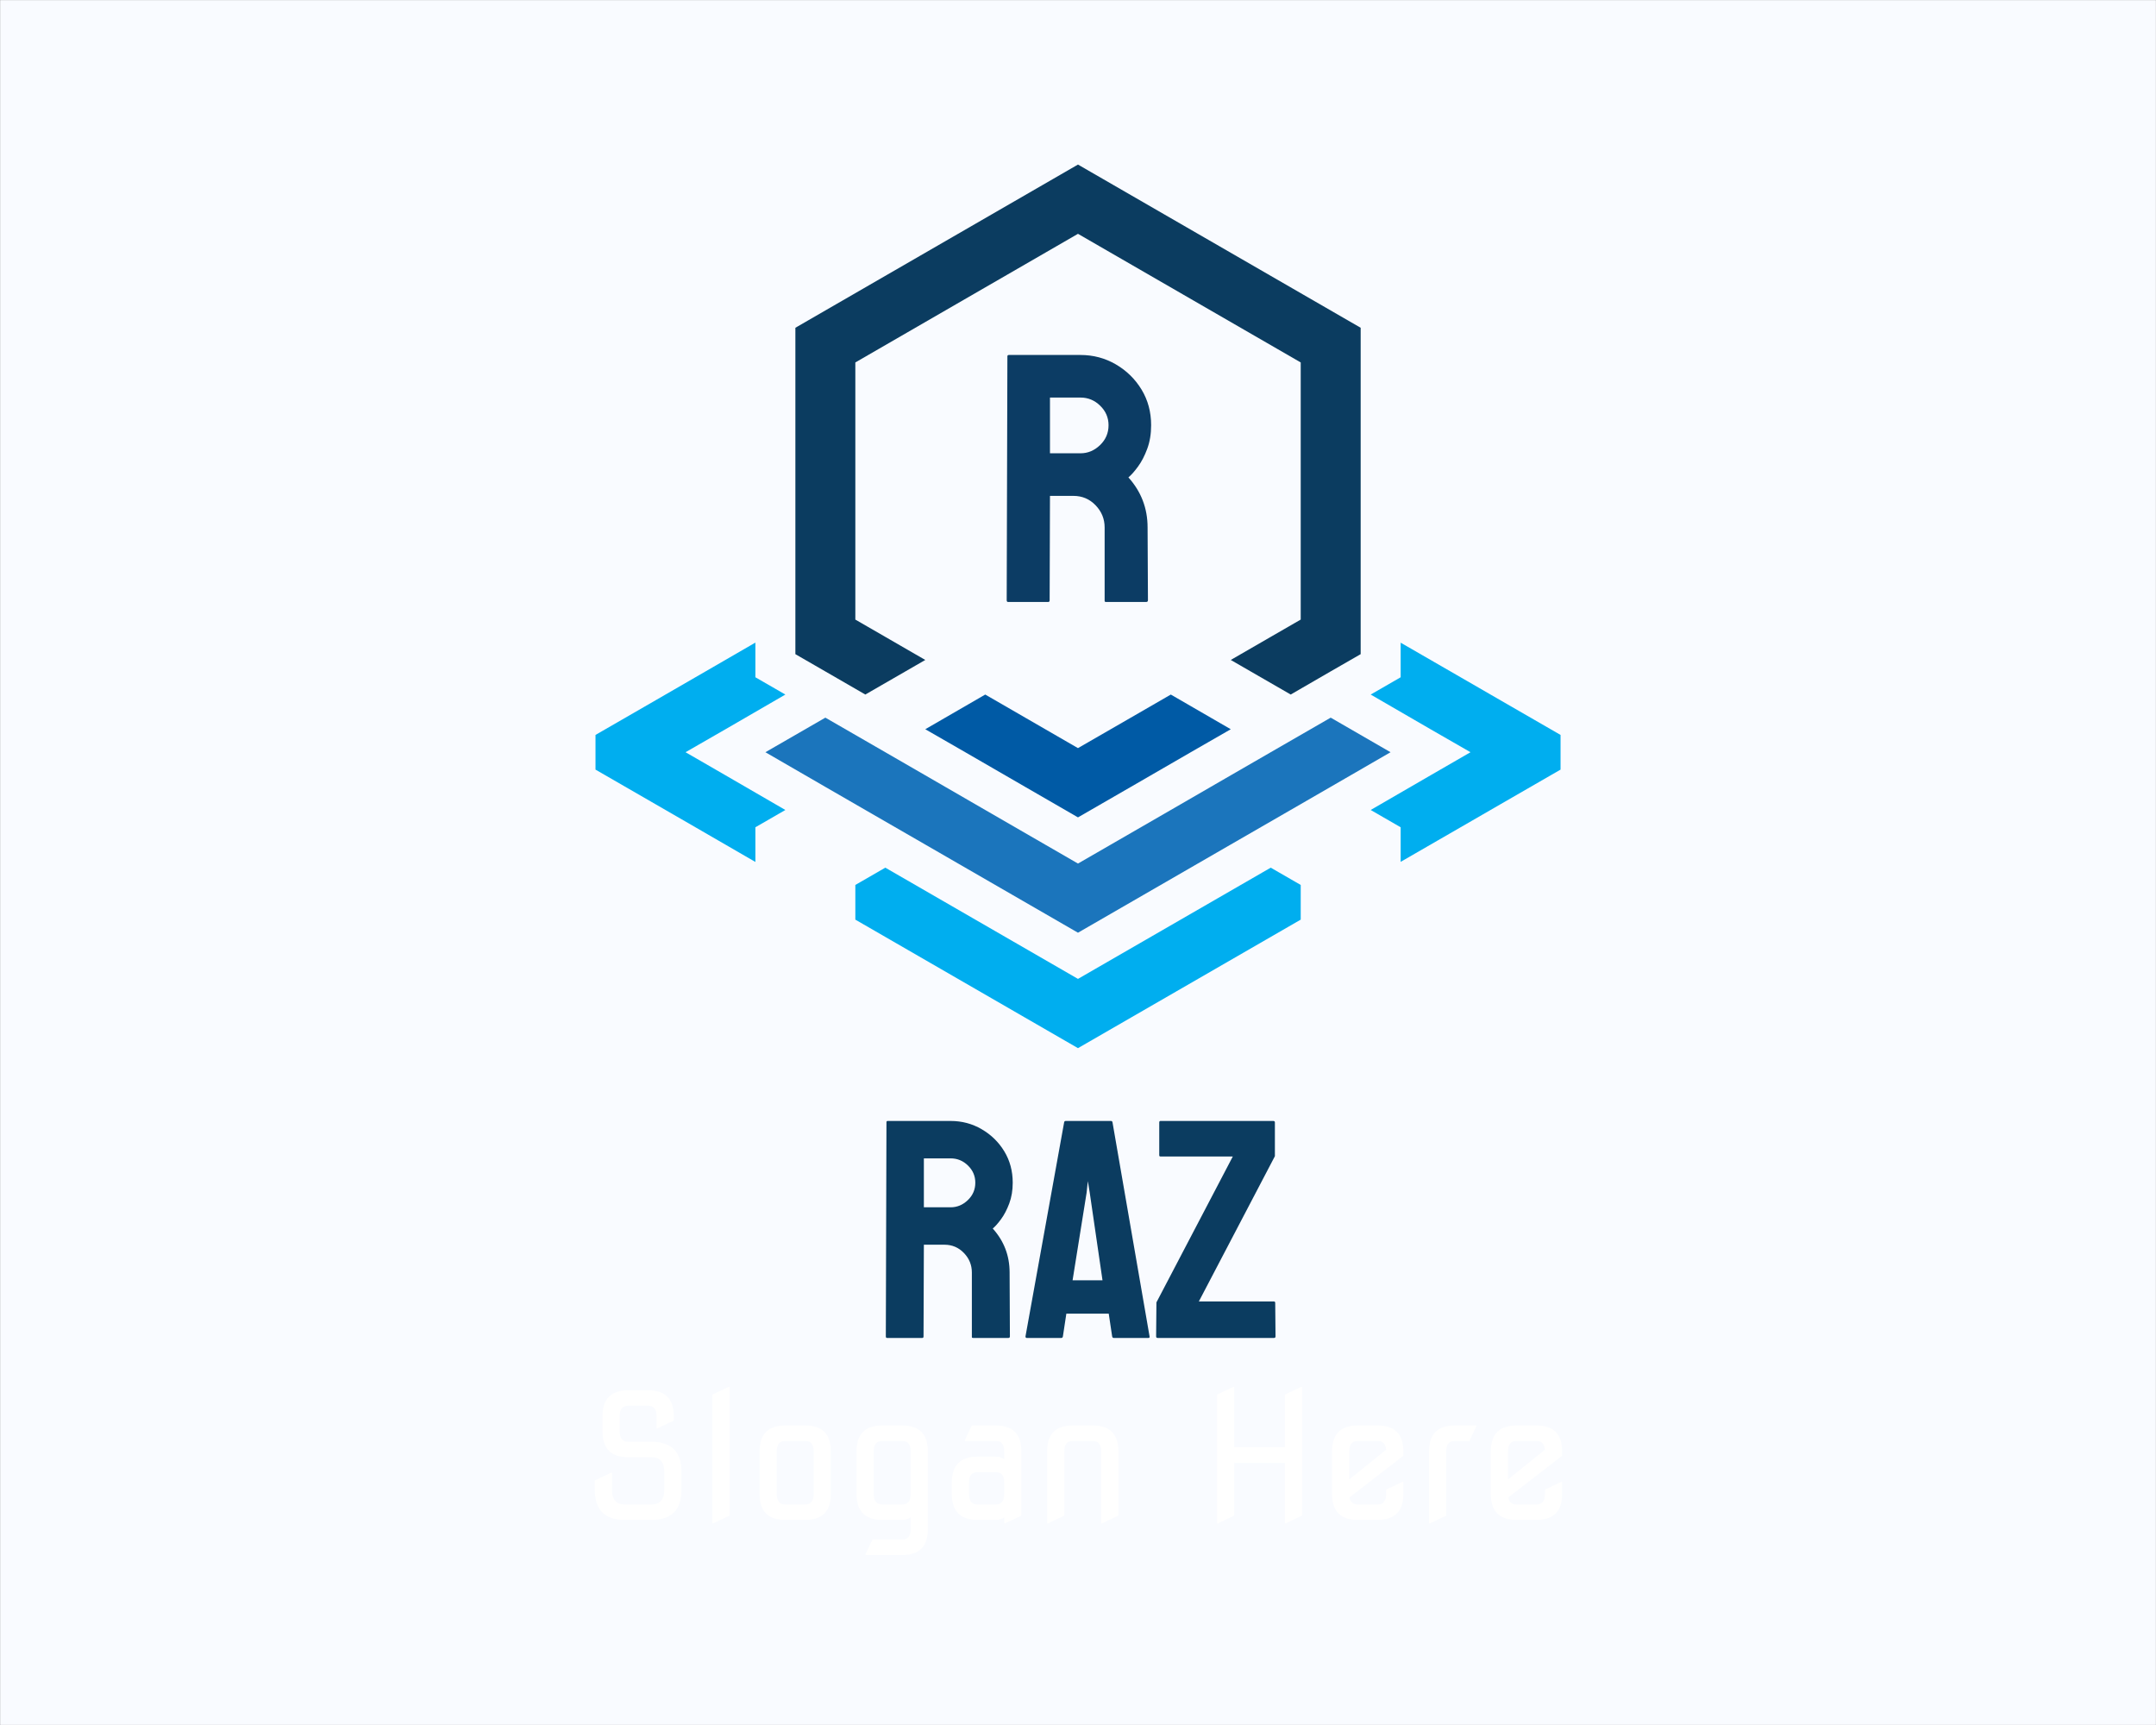 <?xml version="1.0" encoding="UTF-8" standalone="no" ?>
<!DOCTYPE svg PUBLIC "-//W3C//DTD SVG 1.1//EN" "http://www.w3.org/Graphics/SVG/1.1/DTD/svg11.dtd">
<svg xmlns="http://www.w3.org/2000/svg" xmlns:xlink="http://www.w3.org/1999/xlink" version="1.1" width="1280" height="1024" viewBox="0 0 1280 1024" xml:space="preserve">
<rect x="0" y="0" width="1280" height="1024" fill="#808080" stroke="none"/>
<desc>Created with Fabric.js 3.6.3</desc>
<defs>
</defs>
<g transform="matrix(1.969 0 0 1.969 640.015 512.012)" id="background-logo"  >
<rect style="stroke: none; stroke-width: 1; stroke-dasharray: none; stroke-linecap: butt; stroke-dashoffset: 0; stroke-linejoin: miter; stroke-miterlimit: 4; fill: rgb(249,251,255); fill-rule: nonzero; opacity: 1;"  paint-order="stroke"  x="-325" y="-260" rx="0" ry="0" width="650" height="520" />
</g>
<g transform="matrix(1.969 0 0 1.969 640.015 359.944)" id="logo-logo"  >
<g style=""  paint-order="stroke"   >
		<g transform="matrix(1.588 0 0 -1.588 0.001 105.988)"  >
<path style="stroke: none; stroke-width: 1; stroke-dasharray: none; stroke-linecap: butt; stroke-dashoffset: 0; stroke-linejoin: miter; stroke-miterlimit: 4; fill: rgb(0,174,239); fill-rule: nonzero; opacity: 1;"  paint-order="stroke"  transform=" translate(-0.009, -3.985)" d="m 0 0 l 36.6 21.117 l 5.692 -3.282 V 11.252 L 0 -13.148 l -42.273 24.4 v 6.583 l 5.691 3.282 z" stroke-linecap="round" />
</g>
		<g transform="matrix(1.588 0 0 -1.588 116.866 43.992)"  >
<path style="stroke: none; stroke-width: 1; stroke-dasharray: none; stroke-linecap: butt; stroke-dashoffset: 0; stroke-linejoin: miter; stroke-miterlimit: 4; fill: rgb(0,174,239); fill-rule: nonzero; opacity: 1;"  paint-order="stroke"  transform=" translate(-12.333, 20.805)" d="m 0 0 l 11.384 -6.565 l 7.589 -4.383 l 11.384 -6.565 v -6.584 L 18.973 -30.661 L 11.384 -35.044 L 0 -41.609 v 6.565 l -5.691 3.282 l 11.364 6.583 l 7.589 4.383 l -7.589 4.364 L -5.691 -9.848 L 0 -6.565 Z" stroke-linecap="round" />
</g>
		<g transform="matrix(1.588 0 0 -1.588 -116.866 43.993)"  >
<path style="stroke: none; stroke-width: 1; stroke-dasharray: none; stroke-linecap: butt; stroke-dashoffset: 0; stroke-linejoin: miter; stroke-miterlimit: 4; fill: rgb(0,174,239); fill-rule: nonzero; opacity: 1;"  paint-order="stroke"  transform=" translate(12.332, 20.824)" d="m 0 0 v -6.584 l 5.692 -3.282 l -11.364 -6.584 l -7.59 -4.364 l 7.59 -4.383 L 5.692 -31.78 L 0 -35.063 v -6.584 l -11.383 6.584 l -7.59 4.383 l -11.384 6.565 v 6.584 l 11.384 6.564 l 7.59 4.383 z" stroke-linecap="round" />
</g>
		<g transform="matrix(1.588 0 0 -1.588 -0.014 65.974)"  >
<path style="stroke: none; stroke-width: 1; stroke-dasharray: none; stroke-linecap: butt; stroke-dashoffset: 0; stroke-linejoin: miter; stroke-miterlimit: 4; fill: rgb(27,117,188); fill-rule: nonzero; opacity: 1;"  paint-order="stroke"  transform=" translate(36.6, 13.851)" d="M 0 0 L 11.384 6.565 L 22.749 0 L 11.364 -6.583 l -7.59 -4.383 l -11.382 -6.565 l -28.993 -16.735 l -28.991 16.735 l -11.384 6.565 l -7.589 4.383 L -95.949 0 L -84.565 6.565 L -73.182 0 l 7.59 -4.383 l 11.384 -6.583 l 17.608 -10.17 l 17.626 10.17 l 11.384 6.583 z" stroke-linecap="round" />
</g>
		<g transform="matrix(1.588 0 0 -1.588 -0 -53.303)"  >
<path style="stroke: none; stroke-width: 1; stroke-dasharray: none; stroke-linecap: butt; stroke-dashoffset: 0; stroke-linejoin: miter; stroke-miterlimit: 4; fill: rgb(11,60,96); fill-rule: nonzero; opacity: 1;"  paint-order="stroke"  transform=" translate(-0.009, 50.308)" d="m 0 0 l 53.675 -30.984 v -61.967 l -5.711 -3.282 l -7.57 -4.383 l -11.384 6.564 l 7.59 4.383 l 5.692 3.283 v 48.819 L 0 -13.148 L -42.273 -37.568 v -48.818 l 5.691 -3.283 l 7.59 -4.383 l -11.384 -6.564 l -7.589 4.383 l -5.692 3.282 v 61.967 z" stroke-linecap="round" />
</g>
		<g transform="matrix(1.588 0 0 -1.588 0.001 45.108)"  >
<path style="stroke: none; stroke-width: 1; stroke-dasharray: none; stroke-linecap: butt; stroke-dashoffset: 0; stroke-linejoin: miter; stroke-miterlimit: 4; fill: rgb(0,90,165); fill-rule: nonzero; opacity: 1;"  paint-order="stroke"  transform=" translate(10.027, 7.277)" d="M 0 0 L 7.59 4.383 L 18.974 -2.202 L 11.385 -6.565 L 0 -13.148 l -10.037 -5.788 l -10.019 5.788 l -11.384 6.583 l -7.588 4.364 l 11.383 6.584 l 7.59 -4.383 l 10.017 -5.787 z" stroke-linecap="round" />
</g>
</g>
</g>
<g transform="matrix(1.969 0 0 1.969 641.589 729.833)" id="text-logo-path"  >
<path style="stroke: none; stroke-width: 0; stroke-dasharray: none; stroke-linecap: butt; stroke-dashoffset: 0; stroke-linejoin: miter; stroke-miterlimit: 4; fill: rgb(11,60,96); fill-rule: nonzero; opacity: 1;"  paint-order="stroke"  transform=" translate(-62.51, 32.71)" d="M 14.76 0 L 4.14 0 Q 3.76 0 3.76 -0.47 L 3.76 -0.47 L 3.95 -65.05 Q 3.95 -65.42 4.32 -65.42 L 4.32 -65.42 L 23.31 -65.42 Q 28.39 -65.42 32.66 -62.93 Q 36.94 -60.44 39.48 -56.26 Q 42.02 -52.08 42.02 -46.81 L 42.02 -46.81 Q 42.02 -43.33 40.98 -40.56 Q 39.95 -37.79 38.54 -35.86 Q 37.13 -33.93 36 -32.99 L 36 -32.99 Q 41.08 -27.35 41.08 -19.74 L 41.08 -19.74 L 41.17 -0.47 Q 41.17 0 40.7 0 L 40.7 0 L 30.08 0 Q 29.7 0 29.7 -0.28 L 29.7 -0.28 L 29.7 -19.74 Q 29.7 -23.12 27.31 -25.61 Q 24.91 -28.11 21.43 -28.11 L 21.43 -28.11 L 15.23 -28.11 L 15.13 -0.47 Q 15.13 0 14.76 0 L 14.76 0 Z M 15.23 -54.14 L 15.23 -39.39 L 23.31 -39.39 Q 26.23 -39.39 28.48 -41.55 Q 30.74 -43.71 30.74 -46.81 L 30.74 -46.81 Q 30.74 -49.82 28.53 -51.98 Q 26.32 -54.14 23.31 -54.14 L 23.31 -54.14 L 15.23 -54.14 Z M 45.87 -0.47 L 45.87 -0.47 L 57.53 -65.05 Q 57.62 -65.42 58 -65.42 L 58 -65.42 L 71.63 -65.42 Q 72 -65.42 72.1 -65.05 L 72.1 -65.05 L 83.28 -0.47 Q 83.38 0 82.91 0 L 82.91 0 L 72.47 0 Q 72.1 0 72 -0.47 L 72 -0.47 L 70.97 -7.33 L 58.19 -7.33 L 57.15 -0.47 Q 57.06 0 56.68 0 L 56.68 0 L 46.25 0 Q 45.87 0 45.87 -0.47 Z M 64.3 -43.8 L 60.07 -17.39 L 69.09 -17.39 L 65.24 -43.8 L 64.67 -47.28 L 64.3 -43.8 Z M 120.79 0 L 85.73 0 Q 85.26 0 85.26 -0.47 L 85.26 -0.47 L 85.35 -10.72 L 108.38 -54.71 L 86.57 -54.71 Q 86.2 -54.71 86.2 -55.08 L 86.2 -55.08 L 86.2 -64.95 Q 86.2 -65.42 86.57 -65.42 L 86.57 -65.42 L 120.6 -65.42 Q 121.07 -65.42 121.07 -64.95 L 121.07 -64.95 L 121.07 -54.8 L 98.14 -11 L 120.79 -11 Q 121.17 -11 121.17 -10.53 L 121.17 -10.53 L 121.26 -0.47 Q 121.26 0 120.79 0 L 120.79 0 Z" stroke-linecap="round" />
</g>
<g transform="matrix(1.969 0 0 1.969 640.27 873.208)" id="tagline-2ff213d9-1b47-4ce0-a10e-5e696d20f4be-logo-path"  >
<path style="stroke: none; stroke-width: 0; stroke-dasharray: none; stroke-linecap: butt; stroke-dashoffset: 0; stroke-linejoin: miter; stroke-miterlimit: 4; fill: rgb(255,255,255); fill-rule: nonzero; opacity: 1;"  paint-order="stroke"  transform=" translate(-149.97, 14.75)" d="M 21.22 0 L 13.2 0 Q 4.14 0 4.14 -9.06 L 4.14 -9.06 L 4.14 -11.9 L 9.06 -14.23 L 9.32 -14.23 L 9.32 -9.06 Q 9.32 -4.66 13.2 -4.66 L 13.2 -4.66 L 21.22 -4.66 Q 25.1 -4.66 25.1 -9.06 L 25.1 -9.06 L 25.1 -14.49 Q 25.1 -18.89 21.22 -18.89 L 21.22 -18.89 L 14.23 -18.89 Q 6.47 -18.89 6.47 -26.66 L 6.47 -26.66 L 6.47 -31.31 Q 6.47 -39.08 14.23 -39.08 L 14.23 -39.08 L 20.19 -39.08 Q 27.95 -39.08 27.95 -31.31 L 27.95 -31.31 L 27.95 -29.94 L 23.03 -27.61 L 22.77 -27.61 L 22.77 -31.31 Q 22.77 -34.42 20.19 -34.42 L 20.19 -34.42 L 14.23 -34.42 Q 11.65 -34.42 11.65 -31.31 L 11.65 -31.31 L 11.65 -26.66 Q 11.65 -23.55 14.23 -23.55 L 14.23 -23.55 L 21.22 -23.55 Q 30.28 -23.55 30.28 -14.49 L 30.28 -14.49 L 30.28 -9.06 Q 30.28 0 21.22 0 L 21.22 0 Z M 39.85 1.04 L 39.59 1.04 L 39.59 -37.78 L 44.51 -40.11 L 44.77 -40.11 L 44.77 -1.29 L 39.85 1.04 Z M 61.59 -4.66 L 61.59 -4.66 L 67.54 -4.66 Q 70.13 -4.66 70.13 -7.76 L 70.13 -7.76 L 70.13 -20.7 Q 70.13 -23.81 67.54 -23.81 L 67.54 -23.81 L 61.59 -23.81 Q 59 -23.81 59 -20.7 L 59 -20.7 L 59 -7.76 Q 59 -4.66 61.59 -4.66 Z M 67.54 0 L 61.59 0 Q 53.83 0 53.83 -7.76 L 53.83 -7.76 L 53.83 -20.7 Q 53.83 -28.47 61.59 -28.47 L 61.59 -28.47 L 67.54 -28.47 Q 75.31 -28.47 75.31 -20.7 L 75.31 -20.7 L 75.31 -7.76 Q 75.31 0 67.54 0 L 67.54 0 Z M 96.79 0 L 90.83 0 Q 83.07 0 83.07 -7.76 L 83.07 -7.76 L 83.07 -20.7 Q 83.07 -28.47 90.83 -28.47 L 90.83 -28.47 L 96.79 -28.47 Q 104.55 -28.47 104.55 -20.7 L 104.55 -20.7 L 104.55 2.85 Q 104.55 10.61 96.79 10.61 L 96.79 10.61 L 85.76 10.61 L 85.76 10.35 L 87.83 5.95 L 96.79 5.95 Q 99.38 5.95 99.38 2.85 L 99.38 2.85 L 99.38 -0.78 Q 98.29 0 96.79 0 L 96.79 0 Z M 90.83 -4.66 L 90.83 -4.66 L 96.79 -4.66 Q 99.38 -4.66 99.38 -7.76 L 99.38 -7.76 L 99.38 -20.7 Q 99.38 -23.81 96.79 -23.81 L 96.79 -23.81 L 90.83 -23.81 Q 88.25 -23.81 88.25 -20.7 L 88.25 -20.7 L 88.25 -7.76 Q 88.25 -4.66 90.83 -4.66 Z M 119.56 -4.66 L 119.56 -4.66 L 125 -4.66 Q 127.58 -4.66 127.58 -7.76 L 127.58 -7.76 L 127.58 -11.31 Q 127.58 -14.41 125 -14.41 L 125 -14.41 L 119.56 -14.41 Q 116.97 -14.41 116.97 -11.31 L 116.97 -11.31 L 116.97 -7.76 Q 116.97 -4.66 119.56 -4.66 Z M 125 0 L 119.56 0 Q 111.8 0 111.8 -7.76 L 111.8 -7.76 L 111.8 -11.31 Q 111.8 -19.07 119.56 -19.07 L 119.56 -19.07 L 125 -19.07 Q 126.34 -19.07 127.58 -18.3 L 127.58 -18.3 L 127.58 -20.7 Q 127.58 -23.81 125 -23.81 L 125 -23.81 L 115.73 -23.81 L 115.73 -24.07 L 117.8 -28.47 L 125 -28.47 Q 132.76 -28.47 132.76 -20.7 L 132.76 -20.7 L 132.76 -1.29 L 127.84 1.04 L 127.58 1.04 L 127.58 -0.78 Q 126.6 0 125 0 L 125 0 Z M 140.78 1.04 L 140.52 1.04 L 140.52 -20.7 Q 140.52 -28.47 148.29 -28.47 L 148.29 -28.47 L 154.24 -28.47 Q 162 -28.47 162 -20.7 L 162 -20.7 L 162 -1.29 L 157.08 1.04 L 156.83 1.04 L 156.83 -20.7 Q 156.83 -23.81 154.24 -23.81 L 154.24 -23.81 L 148.29 -23.81 Q 145.7 -23.81 145.7 -20.7 L 145.7 -20.7 L 145.7 -1.29 L 140.78 1.04 Z M 192.02 1.04 L 191.76 1.04 L 191.76 -37.78 L 196.68 -40.11 L 196.94 -40.11 L 196.94 -21.89 L 212.21 -21.89 L 212.21 -37.78 L 217.12 -40.11 L 217.38 -40.11 L 217.38 -1.29 L 212.47 1.04 L 212.21 1.04 L 212.21 -17.18 L 196.94 -17.18 L 196.94 -1.29 L 192.02 1.04 Z M 240.16 0 L 234.2 0 Q 226.44 0 226.44 -7.76 L 226.44 -7.76 L 226.44 -20.7 Q 226.44 -28.47 234.2 -28.47 L 234.2 -28.47 L 240.16 -28.47 Q 247.92 -28.47 247.92 -20.7 L 247.92 -20.7 L 247.92 -19.33 L 231.69 -6.78 Q 232.06 -4.66 234.2 -4.66 L 234.2 -4.66 L 240.16 -4.66 Q 242.74 -4.66 242.74 -7.76 L 242.74 -7.76 L 242.74 -9.14 L 247.66 -11.46 L 247.92 -11.46 L 247.92 -7.76 Q 247.92 0 240.16 0 L 240.16 0 Z M 231.62 -20.7 L 231.62 -12.19 L 242.72 -21.14 Q 242.56 -23.81 240.16 -23.81 L 240.16 -23.81 L 234.2 -23.81 Q 231.62 -23.81 231.62 -20.7 L 231.62 -20.7 Z M 255.94 1.04 L 255.68 1.04 L 255.68 -20.7 Q 255.68 -28.47 263.45 -28.47 L 263.45 -28.47 L 269.92 -28.47 L 269.92 -28.21 L 267.85 -23.81 L 263.45 -23.81 Q 260.86 -23.81 260.86 -20.7 L 260.86 -20.7 L 260.86 -1.29 L 255.94 1.04 Z M 288.03 0 L 282.08 0 Q 274.32 0 274.32 -7.76 L 274.32 -7.76 L 274.32 -20.7 Q 274.32 -28.47 282.08 -28.47 L 282.08 -28.47 L 288.03 -28.47 Q 295.8 -28.47 295.8 -20.7 L 295.8 -20.7 L 295.8 -19.33 L 279.57 -6.78 Q 279.93 -4.66 282.08 -4.66 L 282.08 -4.66 L 288.03 -4.66 Q 290.62 -4.66 290.62 -7.76 L 290.62 -7.76 L 290.62 -9.14 L 295.54 -11.46 L 295.8 -11.46 L 295.8 -7.76 Q 295.8 0 288.03 0 L 288.03 0 Z M 279.49 -20.7 L 279.49 -12.19 L 290.59 -21.14 Q 290.44 -23.81 288.03 -23.81 L 288.03 -23.81 L 282.08 -23.81 Q 279.49 -23.81 279.49 -20.7 L 279.49 -20.7 Z" stroke-linecap="round" />
</g>
<g transform="matrix(1.969 0 0 1.969 640.542 284.038)" id="tagline-770ac3b1-e585-448f-8600-123d2bfe9fa4-logo-path"  >
<path style="stroke: none; stroke-width: 0; stroke-dasharray: none; stroke-linecap: butt; stroke-dashoffset: 0; stroke-linejoin: miter; stroke-miterlimit: 4; fill: rgb(12,60,100); fill-rule: nonzero; opacity: 1;"  paint-order="stroke"  transform=" translate(-26.055, 37.235)" d="M 16.8 0 L 4.71 0 Q 4.28 0 4.28 -0.54 L 4.28 -0.54 L 4.49 -74.04 Q 4.49 -74.47 4.92 -74.47 L 4.92 -74.47 L 26.54 -74.47 Q 32.31 -74.47 37.18 -71.64 Q 42.05 -68.8 44.94 -64.04 Q 47.83 -59.28 47.83 -53.29 L 47.83 -53.29 Q 47.83 -49.33 46.65 -46.17 Q 45.48 -43.01 43.87 -40.82 Q 42.27 -38.63 40.98 -37.56 L 40.98 -37.56 Q 46.76 -31.14 46.76 -22.47 L 46.76 -22.47 L 46.87 -0.54 Q 46.87 0 46.33 0 L 46.33 0 L 34.24 0 Q 33.81 0 33.81 -0.32 L 33.81 -0.32 L 33.81 -22.47 Q 33.81 -26.32 31.08 -29.16 Q 28.36 -31.99 24.4 -31.99 L 24.4 -31.99 L 17.33 -31.99 L 17.23 -0.54 Q 17.23 0 16.8 0 L 16.8 0 Z M 17.33 -61.63 L 17.33 -44.83 L 26.54 -44.83 Q 29.85 -44.83 32.42 -47.29 Q 34.99 -49.76 34.99 -53.29 L 34.99 -53.29 Q 34.99 -56.71 32.47 -59.17 Q 29.96 -61.63 26.54 -61.63 L 26.54 -61.63 L 17.33 -61.63 Z" stroke-linecap="round" />
</g>
</svg>